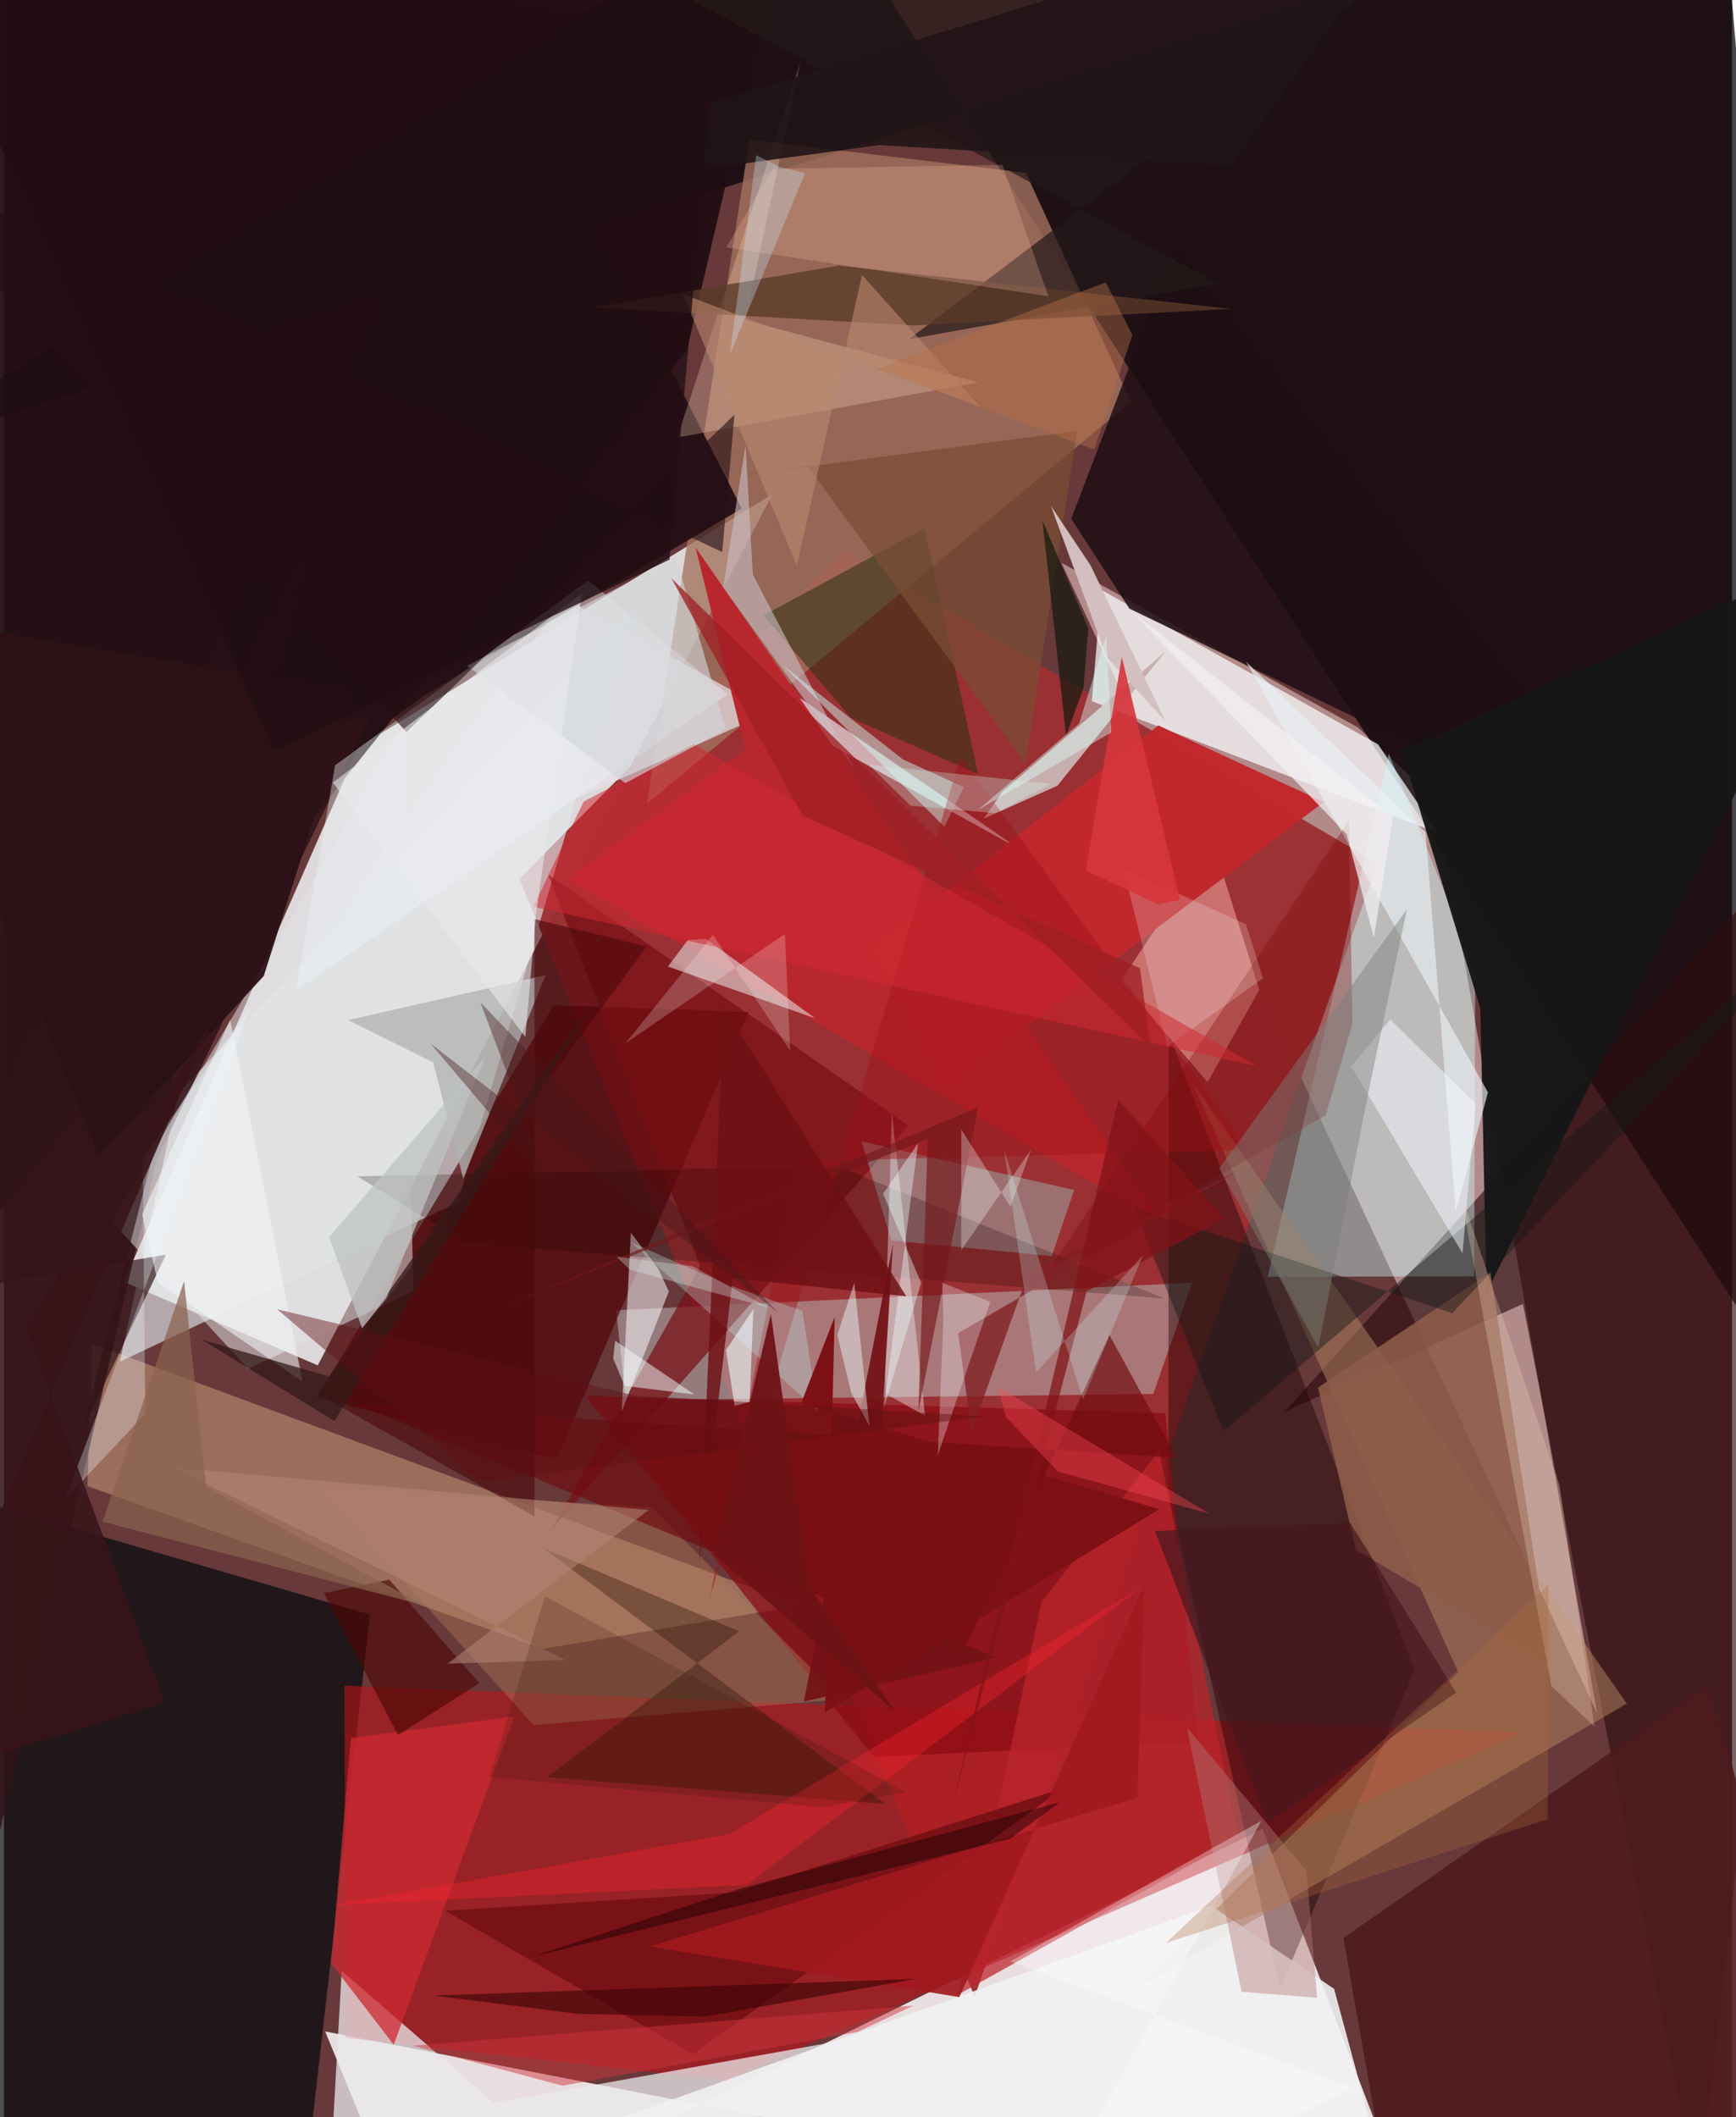 <svg xmlns="http://www.w3.org/2000/svg" width="228" height="278" viewBox="0 0 836 1024"><path fill="#67393a" d="M0 0h836v1024H0z"/><path fill="#ebecef" fill-opacity=".878" d="M151.806 660.373L57.99 619.957l113.587-258.67L371.709 239.09z"/><path fill="#f9f5f6" fill-opacity=".878" d="M608.887 884.528l-411 201.472-42.492-103.45L686.268 1086z"/><path fill="#d9b7b5" fill-opacity=".643" d="M511.568 272.209l143.5 79.645 37.784 35.272 77.83 441.439z"/><path fill="#030106" fill-opacity=".725" d="M-62 220.854L388.684-62 898 724.104 830.612-62z"/><path fill="#200d12" fill-opacity=".941" d="M330.475 169.127L384.583-62H-22.269l15.182 653.809z"/><path fill="#9c3033" fill-opacity=".965" d="M249.397 425.065l220.154 540.648L664.484 417.58 406.556 265.85z"/><path fill="#06090c" fill-opacity=".714" d="M177.087 780.92L-52.44 714.065-62 1051.008l211.429-26.705z"/><path fill="#b8151a" fill-opacity=".608" d="M164.7 815.29l.54 170.369 184.005 20.564 385.38-168.26z"/><path fill="#a2735e" fill-opacity=".788" d="M494.387 83.558l-133.774-16.01-49.537 321.088 234.125-194.25z"/><path fill="#dfb18a" fill-opacity=".435" d="M260.864 797.457l124.192-20.904L42.808 649.985l-2.434 68.817z"/><path fill="#b6a9aa" fill-opacity=".584" d="M296.115 633.7l278.647-13.27-18.767 53.767-255.067 3.092z"/><path fill="#2e0d11" fill-opacity=".643" d="M619.377 682.923L898 374.403l-78.33 690.398-84.824-434.153z"/><path fill="#f9fcfe" fill-opacity=".718" d="M664.706 359.975l-133.807-74.644-4.623 53.82 167.409 63.719z"/><path fill="#cfffff" fill-opacity=".412" d="M711.253 617.3l-99.887.238 58.635-252.982 41.746 103.919z"/><path fill="#e2e6e9" fill-opacity=".639" d="M56.099 658.59l163.499-77.09 83.576-285.562L84.295 528.955z"/><path fill="#500004" fill-opacity=".671" d="M265.972 486.133L151.56 675.663l115.814 30.174 92.831-216.358z"/><path fill="#1c0103" fill-opacity=".431" d="M682.436 807.561L563.46 499.856l-.153 220.903 54.054 241.064z"/><path fill="#ebeaec" fill-opacity=".749" d="M237.15 1017.096l371.504-66.578L155.948 1086l7.433-132.7z"/><path fill="#e6e1e6" fill-opacity=".698" d="M385.382 337.775l105.226 72.5L271.059 289.18 167.573 435.144z"/><path fill="#b38362" fill-opacity=".51" d="M703.547 808.8L574.936 523.63l210.189 300.343-238.243 138.175z"/><path fill="#8a0c12" fill-opacity=".733" d="M420.873 849.777l157.049-7.29-16.09-158.965-280.634-8.483z"/><path fill="#251015" fill-opacity=".957" d="M241.771 20.471l115.193 225.535-153.32 90.121L28.452 463.816z"/><path fill="#1e0f13" fill-opacity=".855" d="M800.714 417.868L544.489 294.41l-28.165-43.49 50.503-132.43z"/><path fill="#311319" fill-opacity=".867" d="M-32.032 1014.026L-62 387.518l238.818-40.92-102.815 213.91z"/><path fill="#161617" fill-opacity=".961" d="M717.232 625.053L898 262.443 676.269 363.272l37.967 124.499z"/><path fill="#e69892" fill-opacity=".624" d="M584.839 407.397l-44.514 67.04 41.948 48.933 25.025-44.62z"/><path fill="#c8afae" fill-opacity=".996" d="M509.67 379.999l52.16-64.758-78.969 67.885-8.817 12.796z"/><path fill="#e1e3e5" fill-opacity=".529" d="M118.204 662.01L52.149 590.9l139.828-237.066 6.08 270.72z"/><path fill="#241a19" fill-opacity=".722" d="M736.458-62L437.796 164.07l149.543-26.921L217.721-62z"/><path fill="#b9272e" d="M273.36 425.303l287.475 166.505-226.283-327.08 24.138 97.703z"/><path fill="#760f14" fill-opacity=".714" d="M336.836 612.402l-73.594-189.384 174.371 121.331-172.547 195.055z"/><path fill="#4d1b1e" fill-opacity=".906" d="M898 1067.07l-224.26 16.136-25.753-145.886 176.525-122.597z"/><path fill="#273110" fill-opacity=".525" d="M471.273 374.451l-61.486-27.202-42.273-49.563 77.83-42.272z"/><path fill="#a1f5f3" fill-opacity=".318" d="M517.75 575.567l-10.889 31.952-77.592-7.586-14.417-47.902z"/><path fill="#e5e1e2" fill-opacity=".58" d="M321.2 467.491l9.679-12.881 8.626-.566 52.906 38.452z"/><path fill="#c1282e" fill-opacity=".988" d="M420.323 458.795l33.561 68.563 184.59-139.447-79.996-37.031z"/><path fill="#bb252c" fill-opacity=".725" d="M597.146 889.114l-38.343-187.458-56.873 73.25-40.324 189.809z"/><path fill="#fcfbff" fill-opacity=".525" d="M316.491 613.547l5.158 11.113-22.804 57.98 4.434-86.377z"/><path fill="#cabec5" fill-opacity=".6" d="M411.75 372.369l-63.832-88.287 10.848-68.706 3.521 62.564z"/><path fill="#791216" d="M213.417 924.15l140.697-8.87 158.495-50.422-179.326 128.727z"/><path fill="#f0f1f2" fill-opacity=".894" d="M271.286 1034.195l403.955 45.332-31.754-117.574-59.462-40.195z"/><path fill="#ffe0c5" fill-opacity=".267" d="M471.313 184.943l-112.685-30.088L385.23 30.519l-59.513 181.084z"/><path fill="#eaf0f3" fill-opacity=".659" d="M717.92 528.35l-15.584 57.83-14.601-183.663-86.863-82.466z"/><path fill="#8e5d4a" fill-opacity=".867" d="M635.713 671.1l18.333 78.466 94.396 56.195L719.1 615.405z"/><path fill="#cc2a33" fill-opacity=".757" d="M167.854 840.616l79.01-10.452-58.304 158.818-30.237-39.325z"/><path fill="#eef5f8" fill-opacity=".392" d="M350.196 335.847L141.265 478.992l18.94-108.84 122.437-89.396z"/><path fill="#171a17" fill-opacity=".455" d="M882.93 442.333l-292.916 249.94-43.558-108.354 154.202 51.198z"/><path fill="#740002" fill-opacity=".318" d="M505.023 614.822l134.367-75.3 12.945-44.32-1.622-98.47z"/><path fill="#b47e5c" fill-opacity=".4" d="M313.3 728.978l91.954 92.874-149.023 12.526L152.594 719.6z"/><path fill="#251300" fill-opacity=".353" d="M426.414 872.53l-163.543-12.958 92.797-70.554-94.68-40.263z"/><path fill="#190000" fill-opacity=".227" d="M223.537 601.308l-52.608-32.353 232-5.036 158.64 64.13z"/><path fill="#f3fbfc" fill-opacity=".384" d="M425.968 655.317l3.576-117.319L445.6 684.731l-18.894-10.528z"/><path fill="#700d10" fill-opacity=".678" d="M567.232 705.125l-32.455-59.476-71.336 154.647-293.08-121.233z"/><path fill="#301318" fill-opacity=".69" d="M37.938 691.798l108.725-424.354L-62 630.789l140.359-23.974z"/><path fill="#5b3929" fill-opacity=".788" d="M440.172 157.362l153.407-7.96-189.711-20.945-118.349 20.234z"/><path fill="#b0b2b1" fill-opacity=".757" d="M222.18 570.04l-14.535-56.207-41.114-20.446 95.476-21.732z"/><path fill="#f7bfa0" fill-opacity=".251" d="M483.031 79.732l22.23 63.584-155.817-23.672 22.433-38.016z"/><path fill="#a1191e" fill-opacity=".914" d="M551.656 766.496l-89.485 199.439-149.62-24.476 235.737-71.981z"/><path fill="#cefcf3" fill-opacity=".478" d="M464.352 380.66l-9.38 19.223L376.6 321.62l58.359 45.723z"/><path fill="#f5faff" fill-opacity=".506" d="M670.662 493.094l-18.915 22.622 53.874 90.508 6.3-72.46z"/><path fill="#9c1017" fill-opacity=".443" d="M462.697 365.925l139.862 190.263-219.113 5.54-42.128 211.723z"/><path fill="#7b4d34" fill-opacity=".718" d="M494.171 369.306L388.554 225.158l-31.262 4.693 161.895-21.472z"/><path fill="#c0f7f5" fill-opacity=".286" d="M348.918 620.922l37.334 13.083 7.46 48.386-90.33-81.522z"/><path fill="#4a080b" fill-opacity=".596" d="M310.877 457.76l-54.245-13.24.021 288.922-104.765-59.37z"/><path fill="#7b807b" fill-opacity=".451" d="M635.832 651.723l-47.91-86.539 90.82-125.465-18.12 85.915z"/><path fill="#f4fcff" fill-opacity=".302" d="M29.555 725.23l38.824-41.506-1.274-123.532 52.443-73.708z"/><path fill="#741317" fill-opacity=".941" d="M419.331 777.244l61.05 24.4-93.393 21.318 43.036-221.088z"/><path fill="#4e0a05" fill-opacity=".663" d="M229.965 814.124l-39.335 25.041-35.821-68.648 31.606-6.502z"/><path fill="#b47978" fill-opacity=".42" d="M630.112 904.851l5.169 61.45-36.525-2.947-26.503-127.843z"/><path fill="#fc2330" fill-opacity=".357" d="M159.402 921.458l200.082-9.792 190.794-144.08-199.182 119.443z"/><path fill="#ecd0b8" fill-opacity=".298" d="M769.426 835.117l-20.801-19.64-43.898-238.22 47.844 141.112z"/><path fill="#d3bfc0" fill-opacity=".996" d="M525.638 273.399l36.214 75.379-28.503-31.108-26.815-72.885z"/><path fill="#3c0406" fill-opacity=".631" d="M207.839 965.186l69.8 8.829 61.483 1.389 101.927-18.266z"/><path fill="#effcfc" fill-opacity=".404" d="M442.193 553.008l-16.545 127.986 18.072-60.506-18.422-43.078z"/><path fill="#7b1115" fill-opacity=".988" d="M397.217 828.203l4.661-191.25-16.282 41.893 173.38 51.107z"/><path fill="#211517" fill-opacity=".898" d="M593.415 80.166l-170.077-9.97-263.985 35.94 533.041-163.99z"/><path fill="#74171b" fill-opacity=".659" d="M446.923 550.946L241.74 631.777l229.54-96.198-28.912 147.176z"/><path fill="#fdf9f1" fill-opacity=".212" d="M609.077 473.162l-8.23-26.104-59.28-26.962 21.283 86.06z"/><path fill="#bd8a70" fill-opacity=".573" d="M472.153 196.76l-57.064-63.797-31.48 140.609-55.196-131.33z"/><path fill="#6d0f14" fill-opacity=".824" d="M352.591 618.193l83.927 8.787-88.185-139.582-11.956 268.258z"/><path fill="#d02a32" fill-opacity=".541" d="M333.703 359.854l272.602 155.861-350.197-77.153 24.335-50.883z"/><path fill="#f5fffe" fill-opacity=".298" d="M496.872 556.045l-9.91 27.648-23.837-37.403.002 58.351z"/><path fill="#edfffe" fill-opacity=".451" d="M411.365 620.461l-8.195 25.266 6.73 28.026 8.747 15.805z"/><path fill="#812125" fill-opacity=".784" d="M468.043 692.475l-6.413-47.713 134.393-77.756-100.53 48.735z"/><path fill="#f7f9fd" fill-opacity=".298" d="M454.47 637.49l-2.688 66.225 25.359-74.038-23.222-9.287z"/><path fill="#b28677" fill-opacity=".545" d="M81.52 709.752l230.393 20.6-97.333 74.324 56.937-1.868z"/><path fill="#f3f4f7" fill-opacity=".573" d="M74.426 620.271l-7.603-32.924 42.608-94.166 35.034 175.06z"/><path fill="#d3d5d9" fill-opacity=".627" d="M325.14 269.737l24.036 82.93-48.564 26.14-76.603-56.803z"/><path fill="#9f1e24" fill-opacity=".765" d="M554.696 506.52l-231.83-226.838L386.46 394.54l163.086 73.754z"/><path fill="#250f14" fill-opacity=".612" d="M-62 74.864l409.485 192.132 5.93-66.444-158.69 153.503z"/><path fill="#341918" fill-opacity=".757" d="M285.78 483.944L159.86 687.292l-63.99-39.255 61.356 17.688z"/><path fill="#2b1116" fill-opacity=".957" d="M169.55 334.178l-43.864 137.86-79.852 86.746L-62 296.097z"/><path fill="#45171c" fill-opacity=".682" d="M702.556 818.597l-51.302-82.05-94.478 3.955 54.581 141.16z"/><path fill="#fffbfd" fill-opacity=".212" d="M380.328 508.116l-2.507-56.414-77.184 52.95 42.335-52.5z"/><path fill="#f5fdfd" fill-opacity=".498" d="M294.733 657.088l5.54 13.195 33.851 4.218-38.473-26.046z"/><path fill="#ebebee" fill-opacity=".58" d="M252.254 501.618l5.096-59.187 22.332-155.53-120.554 91.618z"/><path fill="#cae8ff" fill-opacity=".314" d="M351.19 171.453l36.396-87.742-12.14-2.86-11.539-5.857z"/><path fill="#f2eff1" fill-opacity=".718" d="M671.945 395.112l-9.198 58.534-13.162-50.204L545.3 295.476z"/><path fill="#fffdff" fill-opacity=".337" d="M495.284 1086L608.34 880.607l-121.42 68.065 165.27 61.108z"/><path fill="#14180f" fill-opacity=".706" d="M524.59 303.987l-22.224-52.307 11.453 104.104 8.419-22.915z"/><path fill="#d5363d" fill-opacity=".914" d="M523.35 420.99l17.433-103.224 28.154 117.462-10.664 2.173z"/><path fill="#f0fcfd" fill-opacity=".592" d="M349.276 652.994l4.201 26.986 7.278-1.985 1.797-44.86z"/><path fill="#5e0f13" fill-opacity=".439" d="M132.093 633.214l98.536 83.519 243.821-31.707-169.03-9.99z"/><path fill="#371906" fill-opacity=".208" d="M436.052 866.683l-174.26-94.606-26.944 87.371 161.199 14.686z"/><path fill="#ad6c3f" fill-opacity=".31" d="M747.248 766.636L562.07 939.746l184.717-59.897.104-19.956z"/><path fill="#811318" fill-opacity=".729" d="M590.298 589.325l-51.26-57.3-80.367 342.038 65.062-249.444z"/><path fill="#6d1316" fill-opacity=".941" d="M343.418 751.814l27.592-116.21 18.681 131.832 41.624 60.583z"/><path fill="#190100" fill-opacity=".463" d="M486.808 889.314l-232.222 57.352 100.07-32.739 156.226-42.302z"/><path fill="#d6ffff" fill-opacity=".227" d="M483.785 555.874l15.514 107.92 51.782-56.722-29.068 69.802z"/><path fill="#b67249" fill-opacity=".427" d="M545.905 162.05l-18.488 55.407-105.279-39.197 110.842-41.668z"/><path fill="#210e13" fill-opacity=".776" d="M130.809 362.919L-62-62l406.163 81.956L322 270.662z"/><path fill="#381419" fill-opacity=".898" d="M100.595 494.092L10.51 642.053 77.856 823.53l-137.988 42.677z"/><path fill="#dbfffb" fill-opacity=".427" d="M471.163 391.772l49.01-41.878 13.102-42.556 2.422 46.9z"/><path fill="#89634f" fill-opacity=".718" d="M97.724 719.105l105.444 57.333L47.72 736.003l39.413-116.316z"/><path fill="#fe4b54" fill-opacity=".369" d="M484.66 685.284l-3.902-14.585 102.458 61.445-73.38-20.46z"/><path fill="#ddf3f1" fill-opacity=".322" d="M296.324 607.87l36.688 4.517 36.67 20.044-66.819-18.318z"/><path fill="#cf353c" fill-opacity=".49" d="M197.73 989.433l72.48 19.354 142.67-25.992 27.036-12.725z"/><path fill="#c0c2c2" fill-opacity=".757" d="M157.264 598.336l15.999 44.103 11.775-14.631 47.933-116.82z"/><path fill="#461719" fill-opacity=".404" d="M374.674 635.034l-168.376-130.37 57.014 67.227-32.857-87.094z"/><path fill="#d5fff8" fill-opacity=".286" d="M479.606 393.284l-40.924-3.563-20.498-19.933 88.443 9.354z"/></svg>